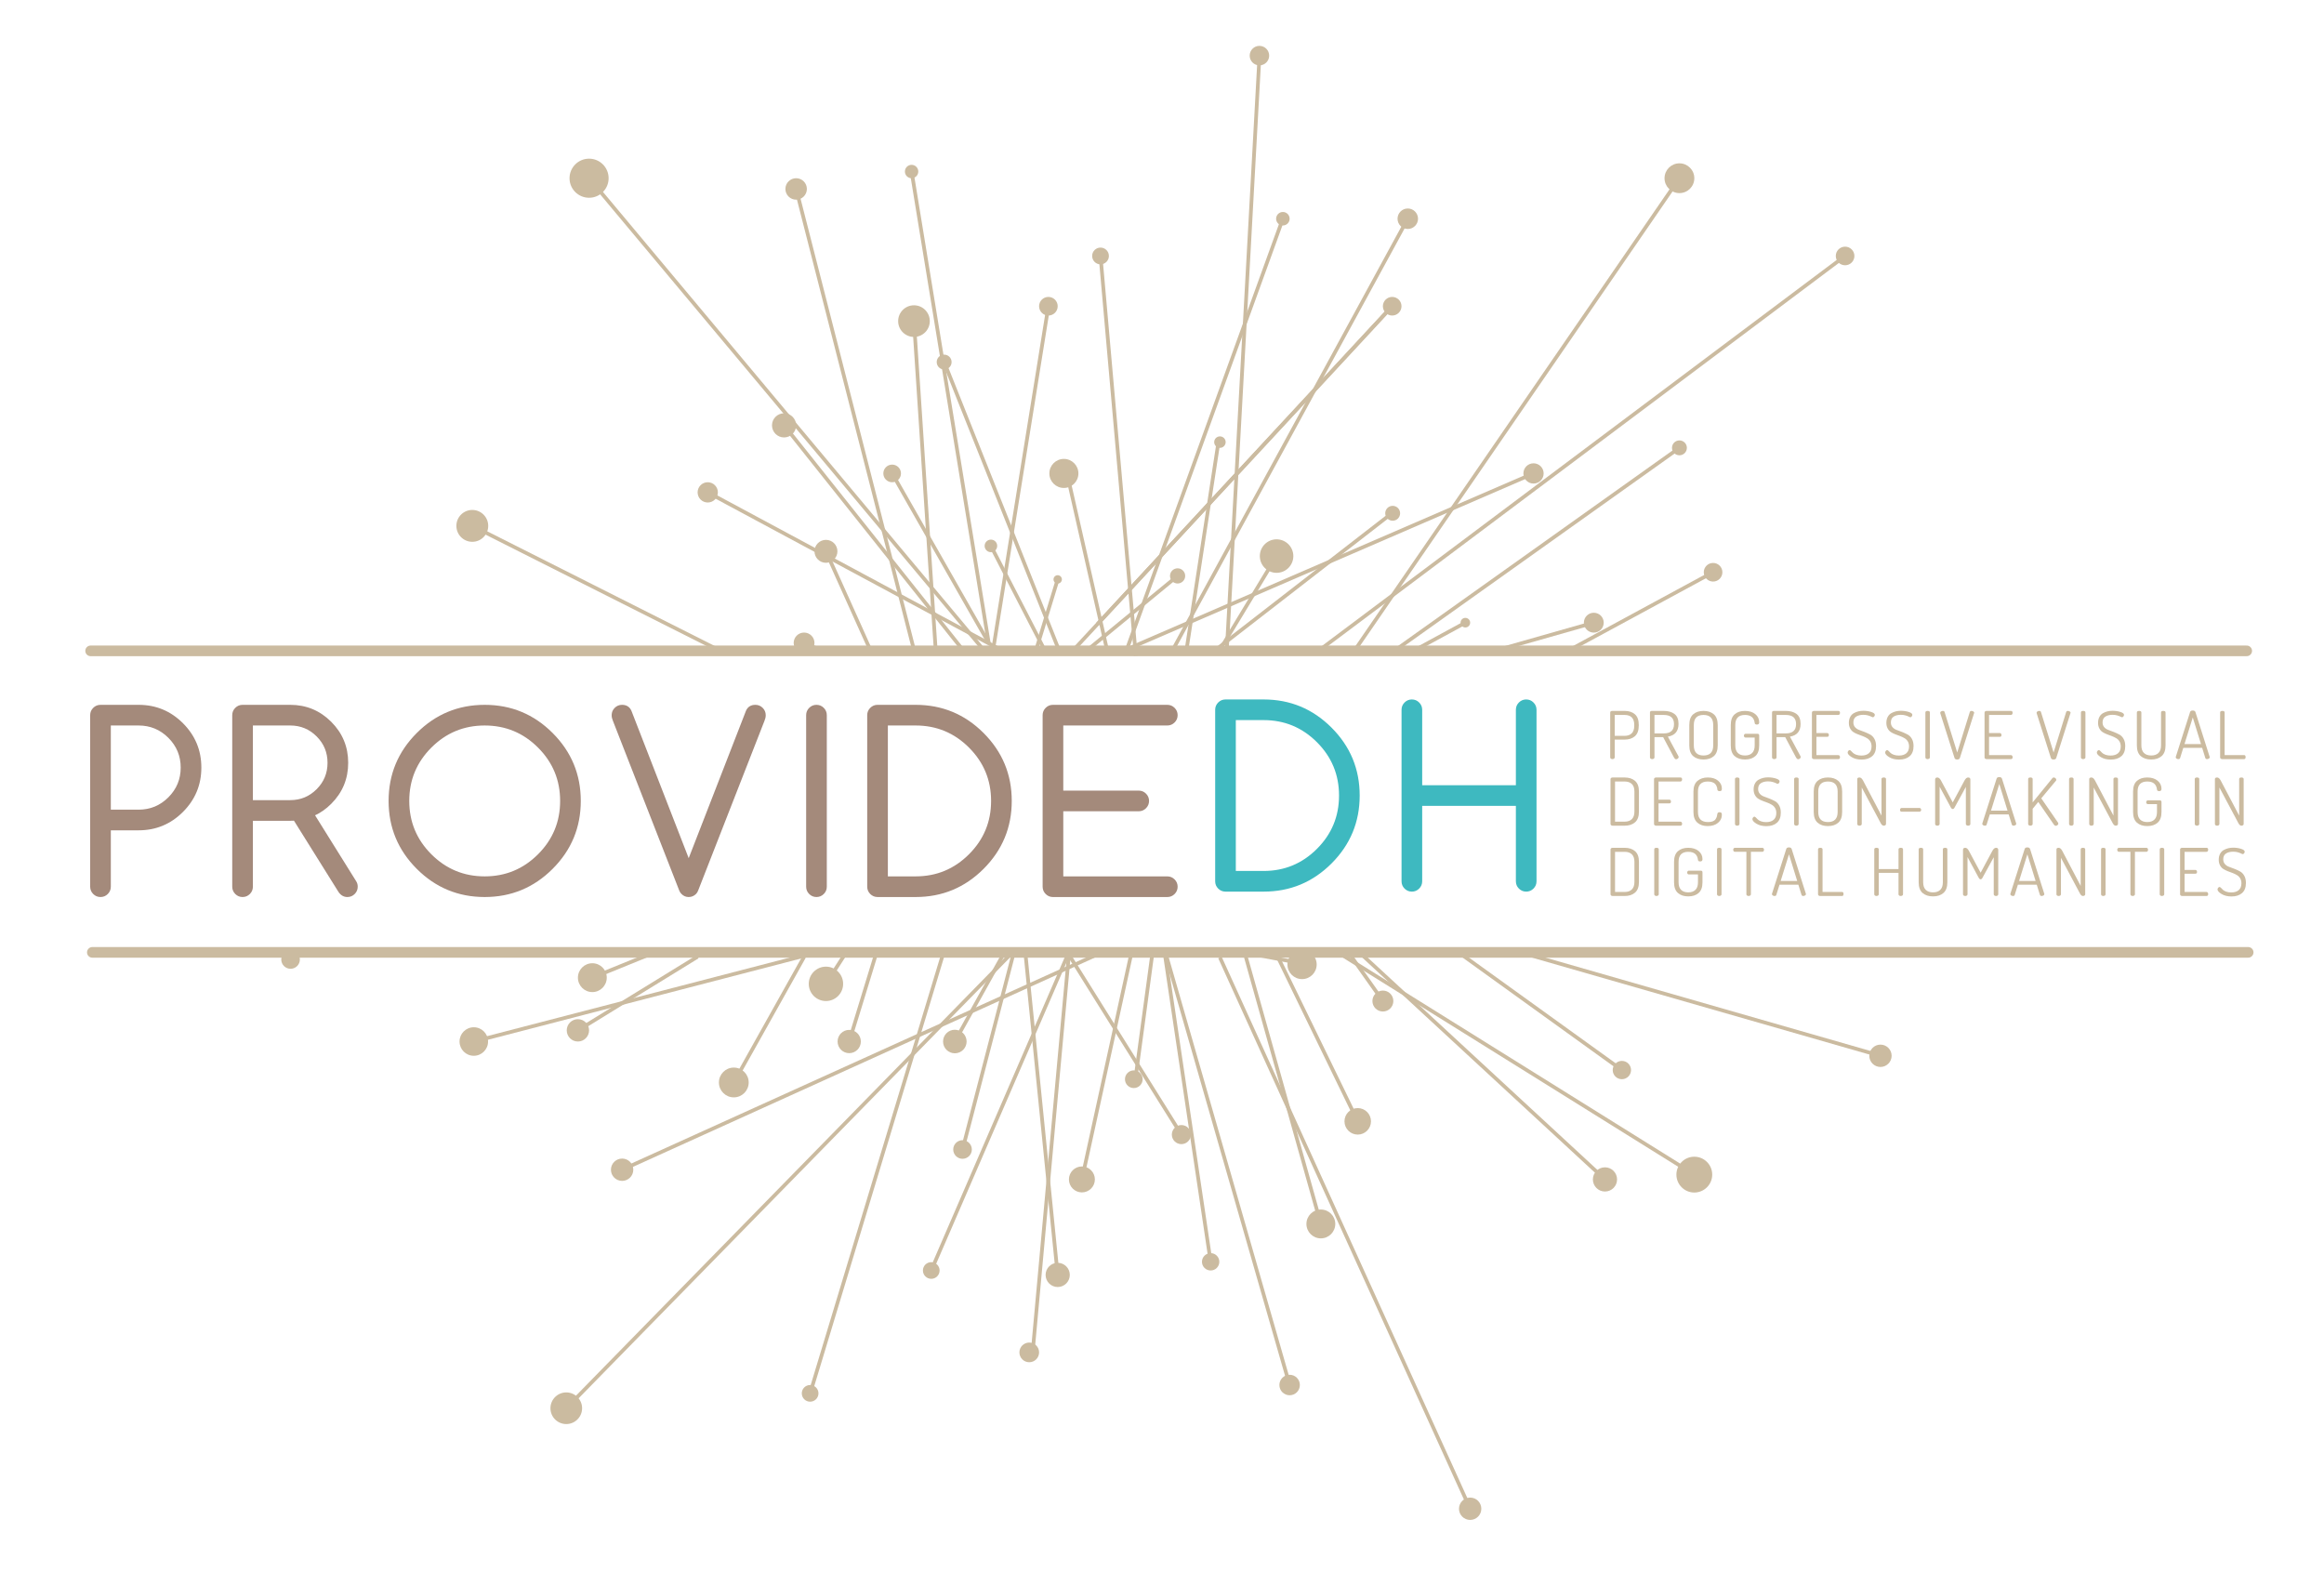 <?xml version="1.0" encoding="utf-8"?>
<!-- Generator: Adobe Illustrator 22.1.0, SVG Export Plug-In . SVG Version: 6.00 Build 0)  -->
<svg version="1.2" baseProfile="tiny" id="Warstwa_1"
	 xmlns="http://www.w3.org/2000/svg" xmlns:xlink="http://www.w3.org/1999/xlink" x="0px" y="0px" viewBox="0 0 754.005 510"
	 xml:space="preserve">
<g>
	<path fill="#A48A7B" stroke="#A3897B" stroke-width="0.517" stroke-miterlimit="10" d="M32.607,228.931h12.367
		c5.539,0,10.274,1.964,14.203,5.892c3.928,3.93,5.892,8.665,5.892,14.203
		c0,5.54-1.964,10.275-5.892,14.203c-3.93,3.93-8.665,5.894-14.203,5.894h-9.276v18.551
		c0,0.849-0.303,1.578-0.908,2.183c-0.605,0.605-1.332,0.908-2.183,0.908
		c-0.851,0-1.578-0.303-2.183-0.908c-0.606-0.605-0.91-1.334-0.91-2.183V232.022
		c0-0.851,0.303-1.578,0.91-2.183C31.029,229.235,31.757,228.931,32.607,228.931z M35.698,235.115
		v27.826h9.276c3.839,0,7.117-1.359,9.836-4.078c2.717-2.717,4.076-5.997,4.076-9.836
		c0-3.839-1.359-7.117-4.076-9.836c-2.719-2.717-5.997-4.076-9.836-4.076H35.698z"/>
	<path fill="#A48A7B" stroke="#A3897B" stroke-width="0.517" stroke-miterlimit="10" d="M78.699,228.931h15.458
		c5.128,0,9.5,1.809,13.122,5.429c3.618,3.62,5.429,7.994,5.429,13.12
		c0,5.128-1.804,9.495-5.41,13.102c-1.674,1.676-3.492,2.951-5.449,3.827l13.449,21.564
		c0.335,0.49,0.504,1.056,0.504,1.701c0,0.849-0.303,1.578-0.91,2.183
		c-0.605,0.605-1.332,0.908-2.183,0.908c-1.108,0-2.01-0.527-2.705-1.585l-14.493-23.188
		c-0.438,0.027-0.888,0.039-1.353,0.039H81.79v21.644c0,0.849-0.303,1.578-0.908,2.183
		c-0.605,0.605-1.332,0.908-2.183,0.908s-1.578-0.303-2.183-0.908
		c-0.606-0.605-0.91-1.334-0.91-2.183V232.022c0-0.851,0.303-1.578,0.91-2.183
		C77.121,229.235,77.849,228.931,78.699,228.931z M81.79,235.115v24.733h12.367
		c3.426,0,6.345-1.204,8.754-3.613s3.613-5.326,3.613-8.754c0-3.426-1.204-6.344-3.613-8.752
		s-5.328-3.613-8.754-3.613H81.79z"/>
	<path fill="#A48A7B" stroke="#A3897B" stroke-width="0.517" stroke-miterlimit="10" d="M188.174,259.848
		c0,8.528-3.022,15.814-9.062,21.856c-6.042,6.042-13.327,9.062-21.856,9.062
		c-8.528,0-15.814-3.02-21.854-9.062c-6.042-6.042-9.064-13.327-9.064-21.856
		c0-8.527,3.022-15.812,9.064-21.854c6.04-6.042,13.326-9.062,21.854-9.062
		c8.528,0,15.814,3.02,21.856,9.062C185.152,244.036,188.174,251.321,188.174,259.848z M157.256,235.115
		c-6.827,0-12.657,2.416-17.488,7.245c-4.831,4.831-7.247,10.661-7.247,17.488
		c0,6.829,2.416,12.657,7.247,17.488c4.831,4.831,10.661,7.247,17.488,7.247
		c6.827,0,12.657-2.416,17.488-7.247c4.831-4.831,7.247-10.659,7.247-17.488
		c0-6.827-2.416-12.657-7.247-17.488C169.913,237.531,164.083,235.115,157.256,235.115z"/>
	<path fill="#A48A7B" stroke="#A3897B" stroke-width="0.517" stroke-miterlimit="10" d="M225.647,289.838
		c-0.618,0.618-1.353,0.928-2.203,0.928c-0.851,0-1.572-0.31-2.165-0.928
		c-0.283-0.256-0.502-0.591-0.657-1.004l-21.526-55.072c-0.258-0.593-0.387-1.172-0.387-1.74
		c0-0.851,0.303-1.578,0.91-2.183c0.605-0.605,1.332-0.908,2.183-0.908
		c1.364,0,2.306,0.593,2.821,1.777l18.821,48.425l18.822-48.425c0.514-1.184,1.455-1.777,2.821-1.777
		c0.849,0,1.577,0.303,2.183,0.908c0.605,0.605,0.908,1.332,0.908,2.183
		c0,0.568-0.13,1.147-0.386,1.74l-21.527,55.072C226.11,289.247,225.905,289.582,225.647,289.838z"/>
	<path fill="#A48A7B" stroke="#A3897B" stroke-width="0.517" stroke-miterlimit="10" d="M261.807,232.022
		c0-0.851,0.303-1.578,0.908-2.183c0.605-0.605,1.334-0.908,2.183-0.908
		c0.851,0,1.578,0.303,2.185,0.908c0.605,0.605,0.908,1.332,0.908,2.183v55.653
		c0,0.849-0.303,1.578-0.908,2.183c-0.606,0.605-1.334,0.908-2.185,0.908
		c-0.849,0-1.578-0.303-2.183-0.908c-0.605-0.605-0.908-1.334-0.908-2.183V232.022z"/>
	<path fill="#A48A7B" stroke="#A3897B" stroke-width="0.517" stroke-miterlimit="10" d="M297.078,228.931
		c8.527,0,15.812,3.02,21.854,9.062c6.042,6.042,9.064,13.327,9.064,21.854
		c0,8.528-3.022,15.814-9.064,21.856c-6.042,6.042-13.327,9.062-21.854,9.062H284.711
		c-0.851,0-1.578-0.303-2.183-0.908c-0.606-0.605-0.91-1.334-0.91-2.183V232.022
		c0-0.851,0.303-1.578,0.91-2.183c0.605-0.605,1.332-0.908,2.183-0.908H297.078z M297.078,284.583
		c6.827,0,12.657-2.416,17.488-7.247c4.831-4.831,7.247-10.659,7.247-17.488
		c0-6.827-2.416-12.657-7.247-17.488c-4.831-4.829-10.661-7.245-17.488-7.245h-9.276v49.468H297.078z"/>
	<path fill="#A48A7B" stroke="#A3897B" stroke-width="0.517" stroke-miterlimit="10" d="M341.624,228.931h37.102
		c0.849,0,1.577,0.303,2.183,0.908c0.605,0.605,0.908,1.332,0.908,2.183
		c0,0.851-0.303,1.578-0.908,2.183c-0.606,0.606-1.334,0.91-2.183,0.91h-34.011v21.642h24.735
		c0.851,0,1.578,0.303,2.183,0.908c0.606,0.606,0.91,1.334,0.91,2.183
		c0,0.851-0.303,1.578-0.91,2.185c-0.605,0.605-1.332,0.908-2.183,0.908h-24.735v21.642h34.011
		c0.849,0,1.577,0.303,2.183,0.908c0.605,0.606,0.908,1.334,0.908,2.185
		c0,0.849-0.303,1.578-0.908,2.183c-0.606,0.605-1.334,0.908-2.183,0.908h-37.102
		c-0.851,0-1.578-0.303-2.183-0.908c-0.606-0.605-0.91-1.334-0.91-2.183V232.022
		c0-0.851,0.303-1.578,0.91-2.183C340.046,229.235,340.773,228.931,341.624,228.931z"/>
</g>
<g>
	<path fill="#3EB9C0" stroke="#3EB9BF" stroke-width="0.517" stroke-miterlimit="10" d="M409.969,227.185
		c8.527,0,15.81,3.02,21.851,9.061c6.04,6.042,9.062,13.326,9.062,21.853
		c0,8.527-3.022,15.81-9.062,21.853c-6.04,6.04-13.324,9.061-21.851,9.061h-12.367
		c-0.849,0-1.577-0.303-2.183-0.908c-0.606-0.605-0.906-1.334-0.906-2.183V230.276
		c0-0.849,0.3-1.577,0.906-2.183c0.606-0.605,1.334-0.908,2.183-0.908H409.969z M409.969,282.829
		c6.825,0,12.654-2.416,17.485-7.247c4.831-4.829,7.243-10.658,7.243-17.485
		c0-6.825-2.412-12.655-7.243-17.485c-4.831-4.831-10.659-7.247-17.485-7.247h-9.275v49.463H409.969z"
		/>
	<path fill="#3EB9C0" stroke="#3EB9BF" stroke-width="0.517" stroke-miterlimit="10" d="M454.978,230.276
		c0-0.849,0.3-1.577,0.906-2.183c0.606-0.605,1.334-0.908,2.183-0.908
		c0.852,0,1.577,0.303,2.183,0.908c0.606,0.606,0.91,1.334,0.91,2.183v24.731h30.913V230.276
		c0-0.849,0.303-1.577,0.906-2.183c0.606-0.605,1.334-0.908,2.183-0.908
		c0.852,0,1.58,0.303,2.183,0.908c0.606,0.606,0.91,1.334,0.91,2.183v55.645
		c0,0.849-0.303,1.578-0.91,2.183c-0.603,0.605-1.331,0.908-2.183,0.908
		c-0.849,0-1.577-0.303-2.183-0.908c-0.603-0.605-0.906-1.334-0.906-2.183v-24.731h-30.913v24.731
		c0,0.849-0.303,1.578-0.91,2.183c-0.606,0.605-1.331,0.908-2.183,0.908
		c-0.849,0-1.577-0.303-2.183-0.908c-0.606-0.605-0.906-1.334-0.906-2.183V230.276z"/>
</g>
<line fill="none" stroke="#CBBBA0" stroke-width="3.45" stroke-linecap="round" stroke-miterlimit="10" x1="29.957" y1="308.98" x2="729.403" y2="308.98"/>
<g>
	<path fill="#CBBBA0" d="M522.421,245.726v-14.566c0-0.313,0.206-0.485,0.62-0.514h4.08
		c1.388,0,2.496,0.364,3.322,1.092c0.829,0.726,1.243,1.875,1.243,3.443v0.214
		c0,1.568-0.418,2.72-1.253,3.455c-0.836,0.734-1.954,1.102-3.359,1.102h-3.19v5.774
		c0,0.17-0.074,0.307-0.222,0.406c-0.148,0.099-0.317,0.15-0.509,0.15
		c-0.206,0-0.381-0.051-0.522-0.15C522.492,246.032,522.421,245.896,522.421,245.726z M523.883,238.732
		h3.19c1.007,0,1.782-0.271,2.328-0.814c0.546-0.541,0.822-1.361,0.822-2.459v-0.256
		c0-2.168-1.051-3.251-3.15-3.251h-3.19V238.732z"/>
	<path fill="#CBBBA0" d="M535.32,245.726v-14.566c0-0.313,0.185-0.485,0.552-0.514h3.925
		c1.432,0,2.587,0.328,3.467,0.984c0.879,0.657,1.321,1.733,1.321,3.229
		c0,2.368-1.152,3.745-3.457,4.129l3.413,6.332c0.057,0.071,0.088,0.163,0.088,0.278
		c0,0.185-0.088,0.352-0.266,0.502c-0.179,0.15-0.371,0.224-0.576,0.224
		c-0.266,0-0.526-0.249-0.775-0.748l-3.413-6.416h-2.816v6.566c0,0.17-0.074,0.307-0.222,0.406
		s-0.317,0.15-0.509,0.15c-0.206,0-0.381-0.051-0.522-0.15
		C535.391,246.032,535.32,245.896,535.32,245.726z M536.782,237.94h3.015
		c2.217,0,3.325-1.006,3.325-3.015c0-1.983-1.108-2.973-3.325-2.973h-3.015V237.94z"/>
	<path fill="#CBBBA0" d="M548.082,241.833v-6.63c0-1.568,0.418-2.72,1.253-3.455
		c0.836-0.734,1.954-1.102,3.359-1.102c1.401,0,2.52,0.367,3.355,1.102
		c0.835,0.734,1.253,1.887,1.253,3.455v6.63c0,1.583-0.418,2.741-1.253,3.475
		c-0.836,0.734-1.954,1.102-3.355,1.102c-1.405,0-2.523-0.367-3.359-1.102
		S548.082,243.416,548.082,241.833z M549.547,241.833c0,2.181,1.048,3.273,3.147,3.273
		c2.095,0,3.147-1.092,3.147-3.273v-6.63c0-2.168-1.051-3.251-3.147-3.251
		c-2.099,0-3.147,1.083-3.147,3.251V241.833z"/>
	<path fill="#CBBBA0" d="M561.537,241.833v-6.63c0-1.568,0.418-2.72,1.253-3.455
		c0.836-0.734,1.947-1.102,3.335-1.102c1.405,0,2.527,0.345,3.369,1.038
		c0.842,0.692,1.263,1.58,1.263,2.663c0,0.485-0.243,0.726-0.731,0.726
		c-0.475,0-0.718-0.177-0.731-0.534c-0.209-1.725-1.257-2.587-3.147-2.587
		c-2.099,0-3.147,1.083-3.147,3.251v6.63c0,1.098,0.273,1.919,0.819,2.459
		c0.546,0.542,1.321,0.814,2.328,0.814c1.004,0,1.779-0.271,2.325-0.814
		c0.549-0.541,0.822-1.361,0.822-2.459v-2.545h-2.971c-0.162,0-0.29-0.061-0.387-0.182
		c-0.094-0.121-0.145-0.268-0.145-0.438c0-0.157,0.051-0.296,0.145-0.418
		c0.098-0.121,0.226-0.182,0.387-0.182h3.901c0.354,0,0.532,0.185,0.532,0.556v3.209
		c0,1.583-0.418,2.741-1.253,3.475c-0.836,0.734-1.954,1.102-3.355,1.102
		c-1.405,0-2.523-0.367-3.359-1.102S561.537,243.416,561.537,241.833z"/>
	<path fill="#CBBBA0" d="M574.922,245.726v-14.566c0-0.313,0.185-0.485,0.553-0.514h3.925
		c1.432,0,2.587,0.328,3.467,0.984c0.879,0.657,1.321,1.733,1.321,3.229
		c0,2.368-1.152,3.745-3.457,4.129l3.413,6.332c0.057,0.071,0.088,0.163,0.088,0.278
		c0,0.185-0.088,0.352-0.266,0.502c-0.179,0.15-0.371,0.224-0.576,0.224
		c-0.266,0-0.526-0.249-0.775-0.748l-3.413-6.416h-2.816v6.566c0,0.17-0.074,0.307-0.222,0.406
		c-0.148,0.099-0.317,0.15-0.509,0.15c-0.206,0-0.381-0.051-0.522-0.15
		C574.993,246.032,574.922,245.896,574.922,245.726z M576.384,237.94h3.015
		c2.217,0,3.325-1.006,3.325-3.015c0-1.983-1.108-2.973-3.325-2.973h-3.015V237.94z"/>
	<path fill="#CBBBA0" d="M587.865,245.726v-14.545c0-0.17,0.067-0.302,0.199-0.394
		c0.135-0.093,0.29-0.14,0.465-0.14h7.89c0.371,0,0.556,0.207,0.556,0.62
		c0,0.185-0.051,0.347-0.145,0.482c-0.098,0.136-0.232,0.204-0.411,0.204h-7.092v5.88h3.48
		c0.179,0,0.313,0.062,0.411,0.182c0.094,0.121,0.141,0.275,0.141,0.46
		c0,0.386-0.182,0.578-0.552,0.578h-3.48v5.924h7.092c0.162,0,0.297,0.066,0.401,0.194
		c0.101,0.128,0.155,0.285,0.155,0.47c0,0.428-0.185,0.642-0.556,0.642h-7.89
		c-0.175,0-0.33-0.051-0.465-0.15C587.933,246.032,587.865,245.896,587.865,245.726z"/>
	<path fill="#CBBBA0" d="M599.458,244.142c0-0.17,0.071-0.345,0.209-0.524
		c0.141-0.179,0.293-0.268,0.455-0.268c0.118,0,0.266,0.094,0.445,0.278l0.62,0.622
		c0.222,0.227,0.573,0.431,1.051,0.61c0.482,0.179,1.038,0.266,1.674,0.266
		c1.048,0,1.863-0.253,2.439-0.758c0.576-0.507,0.862-1.238,0.862-2.193
		c0-0.642-0.135-1.188-0.408-1.636c-0.276-0.45-0.627-0.795-1.054-1.038
		c-0.414-0.258-0.886-0.485-1.418-0.684l-1.597-0.6c-0.529-0.199-1.007-0.438-1.428-0.716
		c-0.421-0.278-0.768-0.67-1.041-1.177c-0.273-0.505-0.411-1.108-0.411-1.807
		c0-0.745,0.145-1.386,0.435-1.924c0.286-0.537,0.674-0.943,1.162-1.216
		c0.488-0.271,0.987-0.468,1.496-0.591c0.509-0.121,1.044-0.182,1.607-0.182
		c0.899,0,1.745,0.125,2.537,0.374s1.186,0.559,1.186,0.93c0,0.172-0.064,0.347-0.189,0.524
		c-0.125,0.179-0.276,0.268-0.455,0.268c-0.088,0-0.256-0.066-0.509-0.197
		c-0.253-0.133-0.603-0.264-1.051-0.396c-0.451-0.133-0.967-0.199-1.543-0.199
		c-0.93,0-1.698,0.192-2.304,0.578s-0.91,1.019-0.91,1.903c0,0.613,0.182,1.127,0.546,1.54
		c0.36,0.414,0.815,0.714,1.361,0.9s1.139,0.406,1.772,0.662
		c0.637,0.258,1.226,0.532,1.775,0.824c0.546,0.293,1.001,0.756,1.361,1.39
		c0.364,0.635,0.542,1.417,0.542,2.343c0,1.462-0.421,2.557-1.26,3.288
		c-0.842,0.731-1.981,1.097-3.416,1.097c-1.284,0-2.362-0.264-3.234-0.795
		C599.893,245.107,599.458,244.609,599.458,244.142z"/>
	<path fill="#CBBBA0" d="M611.623,244.142c0-0.17,0.071-0.345,0.209-0.524
		c0.141-0.179,0.293-0.268,0.455-0.268c0.118,0,0.266,0.094,0.445,0.278l0.62,0.622
		c0.222,0.227,0.573,0.431,1.051,0.61c0.482,0.179,1.038,0.266,1.674,0.266
		c1.048,0,1.863-0.253,2.439-0.758c0.576-0.507,0.862-1.238,0.862-2.193
		c0-0.642-0.135-1.188-0.408-1.636c-0.276-0.45-0.627-0.795-1.054-1.038
		c-0.414-0.258-0.886-0.485-1.418-0.684l-1.597-0.6c-0.529-0.199-1.007-0.438-1.428-0.716
		c-0.421-0.278-0.768-0.67-1.041-1.177c-0.273-0.505-0.411-1.108-0.411-1.807
		c0-0.745,0.145-1.386,0.435-1.924c0.286-0.537,0.674-0.943,1.162-1.216
		c0.489-0.271,0.987-0.468,1.496-0.591c0.509-0.121,1.044-0.182,1.607-0.182
		c0.9,0,1.745,0.125,2.537,0.374s1.186,0.559,1.186,0.93c0,0.172-0.064,0.347-0.189,0.524
		c-0.125,0.179-0.276,0.268-0.455,0.268c-0.088,0-0.256-0.066-0.509-0.197
		c-0.253-0.133-0.603-0.264-1.051-0.396c-0.451-0.133-0.967-0.199-1.543-0.199
		c-0.93,0-1.698,0.192-2.304,0.578c-0.606,0.386-0.91,1.019-0.91,1.903
		c0,0.613,0.182,1.127,0.546,1.54c0.36,0.414,0.815,0.714,1.361,0.9s1.139,0.406,1.772,0.662
		c0.637,0.258,1.226,0.532,1.775,0.824c0.546,0.293,1.001,0.756,1.361,1.39
		c0.364,0.635,0.542,1.417,0.542,2.343c0,1.462-0.421,2.557-1.26,3.288
		c-0.842,0.731-1.981,1.097-3.416,1.097c-1.284,0-2.362-0.264-3.234-0.795
		C612.058,245.107,611.623,244.609,611.623,244.142z"/>
	<path fill="#CBBBA0" d="M624.678,245.726v-14.566c0-0.342,0.243-0.514,0.731-0.514
		c0.489,0,0.731,0.172,0.731,0.514v14.566c0,0.17-0.074,0.307-0.222,0.406
		c-0.148,0.099-0.317,0.15-0.509,0.15c-0.206,0-0.381-0.051-0.522-0.15
		C624.749,246.032,624.678,245.896,624.678,245.726z"/>
	<path fill="#CBBBA0" d="M629.489,231.246c0-0.172,0.088-0.315,0.266-0.428
		c0.175-0.115,0.367-0.172,0.576-0.172c0.323,0,0.515,0.121,0.576,0.364l4.1,13.132l4.076-13.132
		c0.088-0.243,0.273-0.364,0.556-0.364c0.206,0,0.404,0.061,0.596,0.18s0.29,0.264,0.29,0.433
		c0,0.013-0.01,0.035-0.027,0.064c-0.02,0.027-0.027,0.049-0.027,0.062l-4.599,14.505
		c-0.101,0.347-0.398,0.519-0.883,0.519c-0.472,0-0.758-0.17-0.862-0.514l-4.619-14.502
		C629.495,231.367,629.489,231.317,629.489,231.246z"/>
	<path fill="#CBBBA0" d="M643.871,245.726v-14.545c0-0.17,0.067-0.302,0.199-0.394
		c0.135-0.093,0.29-0.14,0.465-0.14h7.89c0.371,0,0.556,0.207,0.556,0.62
		c0,0.185-0.051,0.347-0.145,0.482c-0.098,0.136-0.232,0.204-0.411,0.204h-7.092v5.88h3.48
		c0.179,0,0.313,0.062,0.411,0.182c0.094,0.121,0.141,0.275,0.141,0.46
		c0,0.386-0.182,0.578-0.552,0.578h-3.48v5.924h7.092c0.162,0,0.296,0.066,0.401,0.194
		c0.101,0.128,0.155,0.285,0.155,0.47c0,0.428-0.185,0.642-0.556,0.642h-7.89
		c-0.175,0-0.33-0.051-0.465-0.15C643.938,246.032,643.871,245.896,643.871,245.726z"/>
	<path fill="#CBBBA0" d="M660.759,231.246c0-0.172,0.088-0.315,0.266-0.428
		c0.175-0.115,0.367-0.172,0.576-0.172c0.323,0,0.515,0.121,0.576,0.364l4.1,13.132l4.076-13.132
		c0.088-0.243,0.273-0.364,0.556-0.364c0.206,0,0.404,0.061,0.596,0.18
		c0.192,0.12,0.29,0.264,0.29,0.433c0,0.013-0.01,0.035-0.027,0.064
		c-0.02,0.027-0.027,0.049-0.027,0.062l-4.599,14.505c-0.101,0.347-0.398,0.519-0.883,0.519
		c-0.472,0-0.758-0.17-0.862-0.514l-4.619-14.502C660.766,231.367,660.759,231.317,660.759,231.246z"/>
	<path fill="#CBBBA0" d="M675.141,245.726v-14.566c0-0.342,0.243-0.514,0.731-0.514
		c0.489,0,0.731,0.172,0.731,0.514v14.566c0,0.17-0.074,0.307-0.222,0.406s-0.317,0.15-0.509,0.15
		c-0.206,0-0.381-0.051-0.522-0.15C675.212,246.032,675.141,245.896,675.141,245.726z"/>
	<path fill="#CBBBA0" d="M680.305,244.142c0-0.17,0.071-0.345,0.209-0.524
		c0.141-0.179,0.293-0.268,0.455-0.268c0.118,0,0.266,0.094,0.445,0.278l0.62,0.622
		c0.222,0.227,0.573,0.431,1.051,0.61c0.482,0.179,1.038,0.266,1.674,0.266
		c1.048,0,1.863-0.253,2.439-0.758c0.576-0.507,0.862-1.238,0.862-2.193
		c0-0.642-0.135-1.188-0.408-1.636c-0.276-0.45-0.627-0.795-1.054-1.038
		c-0.414-0.258-0.886-0.485-1.418-0.684l-1.597-0.6c-0.529-0.199-1.007-0.438-1.428-0.716
		c-0.421-0.278-0.768-0.67-1.041-1.177c-0.273-0.505-0.411-1.108-0.411-1.807
		c0-0.745,0.145-1.386,0.435-1.924c0.286-0.537,0.674-0.943,1.162-1.216
		c0.489-0.271,0.987-0.468,1.496-0.591c0.509-0.121,1.044-0.182,1.607-0.182
		c0.9,0,1.745,0.125,2.537,0.374s1.186,0.559,1.186,0.93c0,0.172-0.064,0.347-0.189,0.524
		c-0.125,0.179-0.276,0.268-0.455,0.268c-0.088,0-0.256-0.066-0.509-0.197
		c-0.253-0.133-0.603-0.264-1.051-0.396c-0.451-0.133-0.967-0.199-1.543-0.199
		c-0.93,0-1.698,0.192-2.304,0.578c-0.606,0.386-0.91,1.019-0.91,1.903
		c0,0.613,0.182,1.127,0.546,1.54c0.36,0.414,0.815,0.714,1.361,0.9
		c0.546,0.185,1.139,0.406,1.772,0.662c0.637,0.258,1.226,0.532,1.775,0.824
		c0.546,0.293,1.001,0.756,1.361,1.39c0.364,0.635,0.542,1.417,0.542,2.343
		c0,1.462-0.421,2.557-1.26,3.288c-0.842,0.731-1.981,1.097-3.416,1.097
		c-1.284,0-2.362-0.264-3.234-0.795C680.74,245.107,680.305,244.609,680.305,244.142z"/>
	<path fill="#CBBBA0" d="M693.289,241.833v-10.673c0-0.342,0.246-0.514,0.731-0.514
		c0.488,0,0.731,0.172,0.731,0.514v10.673c0,1.083,0.28,1.9,0.832,2.449
		c0.556,0.549,1.341,0.824,2.362,0.824c1.017,0,1.806-0.275,2.358-0.824
		c0.556-0.549,0.832-1.366,0.832-2.449v-10.673c0-0.342,0.243-0.514,0.731-0.514
		c0.489,0,0.731,0.172,0.731,0.514v10.673c0,1.583-0.424,2.741-1.273,3.475
		c-0.849,0.734-1.978,1.102-3.379,1.102c-1.405,0-2.53-0.367-3.382-1.102
		C693.714,244.573,693.289,243.416,693.289,241.833z"/>
	<path fill="#CBBBA0" d="M705.899,245.682c0-0.071,0.007-0.12,0.024-0.148l4.632-14.523
		c0.101-0.328,0.387-0.492,0.859-0.492c0.468,0,0.761,0.165,0.879,0.495l4.622,14.555
		c0,0.013,0.003,0.034,0.01,0.061c0.007,0.029,0.01,0.047,0.01,0.061
		c0,0.163-0.094,0.303-0.286,0.418c-0.192,0.116-0.394,0.173-0.6,0.173
		c-0.28,0-0.465-0.121-0.553-0.364l-1.021-3.293h-6.121l-1.028,3.296
		c-0.061,0.241-0.253,0.36-0.579,0.36c-0.209,0-0.401-0.057-0.579-0.172
		C705.99,245.997,705.899,245.854,705.899,245.682z M708.736,241.405h5.363l-2.672-8.638L708.736,241.405z
		"/>
	<path fill="#CBBBA0" d="M720.305,245.726v-14.566c0-0.342,0.243-0.514,0.731-0.514
		c0.489,0,0.731,0.172,0.731,0.514v13.816h6.317c0.323,0,0.489,0.214,0.489,0.642
		c0,0.443-0.165,0.664-0.489,0.664h-7.115c-0.175,0-0.33-0.051-0.465-0.15
		C720.372,246.032,720.305,245.896,720.305,245.726z"/>
</g>
<g>
	<path fill="#CBBBA0" d="M522.522,267.344v-14.587c0-0.143,0.064-0.264,0.189-0.364
		c0.125-0.099,0.283-0.15,0.475-0.15h3.925c1.401,0,2.527,0.367,3.369,1.102
		c0.842,0.734,1.263,1.887,1.263,3.455v6.502c0,1.582-0.421,2.741-1.263,3.475
		c-0.842,0.734-1.967,1.102-3.369,1.102h-3.925c-0.192,0-0.35-0.054-0.475-0.16
		C522.586,267.61,522.522,267.485,522.522,267.344z M523.984,266.572h3.126
		c1.004,0,1.782-0.273,2.338-0.822c0.552-0.549,0.829-1.366,0.829-2.449v-6.502
		c0-1.085-0.276-1.897-0.829-2.439c-0.556-0.541-1.334-0.812-2.338-0.812h-3.126V266.572z"/>
	<path fill="#CBBBA0" d="M536.638,267.322v-14.545c0-0.17,0.067-0.302,0.199-0.394
		c0.135-0.093,0.29-0.14,0.465-0.14h7.89c0.371,0,0.556,0.207,0.556,0.62
		c0,0.185-0.051,0.347-0.145,0.482c-0.098,0.136-0.232,0.204-0.411,0.204h-7.092v5.88h3.48
		c0.179,0,0.313,0.062,0.411,0.182c0.094,0.121,0.141,0.275,0.141,0.46
		c0,0.386-0.182,0.578-0.552,0.578h-3.48v5.924h7.092c0.162,0,0.297,0.066,0.401,0.194
		c0.101,0.128,0.155,0.285,0.155,0.47c0,0.428-0.185,0.642-0.556,0.642h-7.89
		c-0.175,0-0.33-0.051-0.465-0.15C536.705,267.629,536.638,267.492,536.638,267.322z"/>
	<path fill="#CBBBA0" d="M549.426,263.429v-6.63c0-1.555,0.435-2.702,1.297-3.445
		c0.866-0.741,1.984-1.112,3.359-1.112c1.401,0,2.513,0.345,3.335,1.038
		c0.819,0.692,1.23,1.536,1.23,2.535c0,0.342-0.054,0.569-0.165,0.684
		c-0.111,0.115-0.3,0.17-0.566,0.17c-0.458,0-0.701-0.177-0.731-0.534
		c-0.017-0.214-0.044-0.421-0.088-0.62c-0.047-0.2-0.135-0.424-0.266-0.674
		c-0.135-0.249-0.31-0.467-0.522-0.652c-0.216-0.185-0.512-0.339-0.896-0.46
		c-0.387-0.121-0.829-0.182-1.331-0.182c-2.129,0-3.19,1.083-3.19,3.251v6.63
		c0,2.181,1.092,3.273,3.278,3.273c0.62,0,1.139-0.083,1.553-0.246
		c0.411-0.165,0.714-0.403,0.906-0.718c0.192-0.313,0.323-0.581,0.387-0.802
		c0.067-0.221,0.125-0.509,0.168-0.866c0.044-0.371,0.286-0.556,0.731-0.556
		c0.266,0,0.455,0.061,0.566,0.182c0.111,0.121,0.165,0.352,0.165,0.694
		c0,1.012-0.418,1.868-1.253,2.567s-1.961,1.048-3.379,1.048c-1.358,0-2.463-0.371-3.312-1.112
		C549.851,266.153,549.426,264.997,549.426,263.429z"/>
	<path fill="#CBBBA0" d="M562.902,267.322v-14.566c0-0.342,0.243-0.514,0.731-0.514
		c0.489,0,0.731,0.172,0.731,0.514v14.566c0,0.17-0.074,0.307-0.222,0.406
		c-0.148,0.099-0.317,0.15-0.509,0.15c-0.206,0-0.381-0.051-0.522-0.15
		C562.973,267.629,562.902,267.492,562.902,267.322z"/>
	<path fill="#CBBBA0" d="M568.555,265.739c0-0.17,0.071-0.345,0.209-0.524
		c0.142-0.179,0.293-0.268,0.455-0.268c0.118,0,0.266,0.094,0.445,0.278l0.62,0.622
		c0.222,0.227,0.573,0.431,1.051,0.61c0.482,0.179,1.038,0.266,1.674,0.266
		c1.048,0,1.863-0.253,2.439-0.758c0.576-0.507,0.862-1.238,0.862-2.193
		c0-0.642-0.135-1.188-0.408-1.636c-0.276-0.45-0.627-0.795-1.054-1.038
		c-0.414-0.258-0.886-0.485-1.418-0.684l-1.597-0.6c-0.529-0.199-1.007-0.438-1.428-0.716
		c-0.421-0.278-0.768-0.67-1.041-1.177c-0.273-0.505-0.411-1.108-0.411-1.807
		c0-0.745,0.145-1.386,0.435-1.924c0.286-0.537,0.674-0.943,1.162-1.216
		c0.489-0.271,0.987-0.468,1.496-0.591c0.509-0.121,1.044-0.182,1.607-0.182
		c0.9,0,1.745,0.125,2.537,0.374c0.792,0.249,1.186,0.559,1.186,0.93
		c0,0.172-0.064,0.347-0.189,0.524c-0.125,0.179-0.276,0.268-0.455,0.268
		c-0.088,0-0.256-0.066-0.509-0.197c-0.253-0.133-0.603-0.264-1.051-0.396
		c-0.451-0.133-0.967-0.199-1.543-0.199c-0.93,0-1.698,0.192-2.304,0.578
		c-0.606,0.386-0.91,1.019-0.91,1.903c0,0.613,0.182,1.127,0.546,1.54
		c0.36,0.414,0.815,0.714,1.361,0.9c0.546,0.185,1.139,0.406,1.772,0.662
		c0.637,0.258,1.226,0.532,1.775,0.824c0.546,0.293,1.001,0.756,1.361,1.39
		c0.364,0.635,0.542,1.417,0.542,2.343c0,1.462-0.421,2.557-1.26,3.288
		c-0.842,0.731-1.981,1.097-3.416,1.097c-1.284,0-2.362-0.264-3.234-0.795
		C568.989,266.704,568.555,266.205,568.555,265.739z"/>
	<path fill="#CBBBA0" d="M582.095,267.322v-14.566c0-0.342,0.243-0.514,0.731-0.514
		c0.489,0,0.731,0.172,0.731,0.514v14.566c0,0.17-0.074,0.307-0.222,0.406
		c-0.148,0.099-0.317,0.15-0.509,0.15c-0.206,0-0.381-0.051-0.522-0.15
		C582.165,267.629,582.095,267.492,582.095,267.322z"/>
	<path fill="#CBBBA0" d="M588.452,263.429v-6.63c0-1.568,0.418-2.72,1.253-3.455
		c0.835-0.734,1.954-1.102,3.359-1.102c1.401,0,2.52,0.367,3.355,1.102
		c0.836,0.734,1.253,1.887,1.253,3.455v6.63c0,1.583-0.418,2.741-1.253,3.475
		c-0.835,0.734-1.954,1.102-3.355,1.102c-1.405,0-2.523-0.367-3.359-1.102
		C588.869,266.17,588.452,265.013,588.452,263.429z M589.917,263.429c0,2.181,1.048,3.273,3.147,3.273
		c2.095,0,3.147-1.092,3.147-3.273v-6.63c0-2.168-1.051-3.251-3.147-3.251
		c-2.099,0-3.147,1.083-3.147,3.251V263.429z"/>
	<path fill="#CBBBA0" d="M602.571,267.322v-14.545c0-0.355,0.243-0.534,0.731-0.534
		c0.414,0,0.798,0.328,1.152,0.984l5.983,11.379v-11.849c0-0.342,0.246-0.514,0.731-0.514
		c0.489,0,0.734,0.172,0.734,0.514v14.566c0,0.17-0.074,0.307-0.222,0.406
		c-0.148,0.099-0.32,0.15-0.512,0.15c-0.367,0-0.694-0.271-0.974-0.814l-6.162-11.571v11.828
		c0,0.17-0.074,0.307-0.222,0.406c-0.148,0.099-0.317,0.15-0.509,0.15
		c-0.206,0-0.381-0.051-0.522-0.15C602.642,267.629,602.571,267.492,602.571,267.322z"/>
	<path fill="#CBBBA0" d="M616.444,262.755c0-0.182,0.051-0.334,0.155-0.453
		c0.104-0.118,0.236-0.179,0.401-0.179h5.761c0.148,0,0.276,0.061,0.387,0.179
		c0.111,0.12,0.165,0.271,0.165,0.453c0,0.168-0.054,0.308-0.165,0.419
		c-0.111,0.113-0.239,0.168-0.387,0.168H617C616.629,263.343,616.444,263.148,616.444,262.755z"/>
	<path fill="#CBBBA0" d="M627.838,267.322v-14.395c0-0.455,0.243-0.684,0.731-0.684
		c0.428,0,0.819,0.328,1.176,0.984l3.81,7.102l3.814-7.102c0.354-0.655,0.745-0.984,1.172-0.984
		c0.488,0,0.731,0.229,0.731,0.684v14.395c0,0.17-0.067,0.307-0.209,0.406
		c-0.141,0.099-0.313,0.15-0.522,0.15c-0.192,0-0.36-0.051-0.509-0.15
		c-0.148-0.099-0.222-0.236-0.222-0.406v-12.02l-3.679,6.716c-0.162,0.3-0.36,0.45-0.596,0.45
		c-0.222,0-0.414-0.15-0.576-0.45l-3.659-6.78v12.084c0,0.17-0.074,0.307-0.222,0.406
		c-0.148,0.099-0.317,0.15-0.509,0.15c-0.206,0-0.381-0.051-0.522-0.15
		C627.909,267.629,627.838,267.492,627.838,267.322z"/>
	<path fill="#CBBBA0" d="M643.129,267.278c0-0.071,0.007-0.12,0.024-0.148l4.632-14.523
		c0.101-0.328,0.387-0.492,0.859-0.492c0.468,0,0.761,0.165,0.879,0.495l4.622,14.555
		c0,0.013,0.003,0.034,0.01,0.061c0.007,0.029,0.01,0.047,0.01,0.061
		c0,0.163-0.094,0.303-0.286,0.418c-0.192,0.116-0.394,0.173-0.6,0.173
		c-0.28,0-0.465-0.121-0.553-0.364l-1.021-3.293h-6.121l-1.028,3.296
		c-0.061,0.241-0.253,0.36-0.579,0.36c-0.209,0-0.401-0.057-0.579-0.172
		C643.22,267.593,643.129,267.45,643.129,267.278z M645.966,263.001h5.363l-2.672-8.638L645.966,263.001z"/>
	<path fill="#CBBBA0" d="M658.02,267.322v-14.566c0-0.342,0.243-0.514,0.731-0.514
		c0.488,0,0.731,0.172,0.731,0.514v7.572l6.404-7.872c0.104-0.141,0.259-0.214,0.465-0.214
		c0.179,0,0.357,0.079,0.532,0.236c0.179,0.157,0.266,0.32,0.266,0.492
		c0,0.128-0.037,0.234-0.111,0.32l-4.764,5.71l5.451,7.915c0.061,0.113,0.091,0.206,0.091,0.278
		c0,0.185-0.091,0.352-0.266,0.502c-0.179,0.15-0.371,0.224-0.576,0.224
		c-0.209,0-0.394-0.106-0.556-0.32l-5.117-7.422l-1.819,2.223v4.92c0,0.17-0.074,0.307-0.222,0.406
		c-0.148,0.099-0.317,0.15-0.509,0.15c-0.206,0-0.381-0.051-0.522-0.15
		C658.091,267.629,658.02,267.492,658.02,267.322z"/>
	<path fill="#CBBBA0" d="M671.297,267.322v-14.566c0-0.342,0.243-0.514,0.731-0.514
		c0.489,0,0.731,0.172,0.731,0.514v14.566c0,0.17-0.074,0.307-0.222,0.406
		c-0.148,0.099-0.317,0.15-0.509,0.15c-0.206,0-0.381-0.051-0.522-0.15
		C671.368,267.629,671.297,267.492,671.297,267.322z"/>
	<path fill="#CBBBA0" d="M677.833,267.322v-14.545c0-0.355,0.243-0.534,0.731-0.534
		c0.414,0,0.798,0.328,1.152,0.984l5.983,11.379v-11.849c0-0.342,0.246-0.514,0.731-0.514
		c0.489,0,0.734,0.172,0.734,0.514v14.566c0,0.17-0.074,0.307-0.222,0.406
		c-0.148,0.099-0.32,0.15-0.512,0.15c-0.367,0-0.694-0.271-0.974-0.814l-6.162-11.571v11.828
		c0,0.17-0.074,0.307-0.222,0.406c-0.148,0.099-0.317,0.15-0.509,0.15
		c-0.206,0-0.381-0.051-0.522-0.15C677.903,267.629,677.833,267.492,677.833,267.322z"/>
	<path fill="#CBBBA0" d="M692.06,263.429v-6.63c0-1.568,0.418-2.72,1.253-3.455
		c0.836-0.734,1.947-1.102,3.335-1.102c1.405,0,2.527,0.345,3.369,1.038
		c0.842,0.692,1.263,1.58,1.263,2.663c0,0.485-0.243,0.726-0.731,0.726
		c-0.475,0-0.718-0.177-0.731-0.534c-0.209-1.725-1.257-2.587-3.147-2.587
		c-2.099,0-3.147,1.083-3.147,3.251v6.63c0,1.098,0.273,1.919,0.819,2.459
		c0.546,0.542,1.321,0.814,2.328,0.814c1.004,0,1.779-0.271,2.325-0.814
		c0.549-0.541,0.822-1.361,0.822-2.459v-2.545h-2.971c-0.162,0-0.29-0.061-0.387-0.182
		c-0.094-0.121-0.145-0.268-0.145-0.438c0-0.157,0.05-0.296,0.145-0.418
		c0.098-0.121,0.226-0.182,0.387-0.182h3.901c0.354,0,0.532,0.185,0.532,0.556v3.209
		c0,1.583-0.418,2.741-1.253,3.475c-0.836,0.734-1.954,1.102-3.355,1.102
		c-1.405,0-2.523-0.367-3.359-1.102C692.477,266.17,692.06,265.013,692.06,263.429z"/>
	<path fill="#CBBBA0" d="M712.074,267.322v-14.566c0-0.342,0.243-0.514,0.731-0.514
		c0.489,0,0.731,0.172,0.731,0.514v14.566c0,0.17-0.074,0.307-0.222,0.406
		c-0.148,0.099-0.317,0.15-0.509,0.15c-0.206,0-0.381-0.051-0.522-0.15
		C712.145,267.629,712.074,267.492,712.074,267.322z"/>
	<path fill="#CBBBA0" d="M718.614,267.322v-14.545c0-0.355,0.243-0.534,0.731-0.534
		c0.414,0,0.798,0.328,1.152,0.984l5.983,11.379v-11.849c0-0.342,0.246-0.514,0.731-0.514
		c0.488,0,0.734,0.172,0.734,0.514v14.566c0,0.17-0.074,0.307-0.222,0.406
		c-0.148,0.099-0.32,0.15-0.512,0.15c-0.367,0-0.694-0.271-0.974-0.814l-6.162-11.571v11.828
		c0,0.17-0.074,0.307-0.222,0.406c-0.148,0.099-0.317,0.15-0.509,0.15
		c-0.206,0-0.381-0.051-0.522-0.15C718.684,267.629,718.614,267.492,718.614,267.322z"/>
</g>
<g>
	<path fill="#CBBBA0" d="M522.525,290.155v-14.587c0-0.143,0.064-0.264,0.189-0.364
		c0.125-0.099,0.283-0.15,0.475-0.15h3.925c1.401,0,2.527,0.367,3.369,1.102
		c0.842,0.734,1.263,1.887,1.263,3.455v6.502c0,1.582-0.421,2.741-1.263,3.475
		c-0.842,0.734-1.967,1.102-3.369,1.102h-3.925c-0.192,0-0.35-0.054-0.475-0.16
		C522.589,290.421,522.525,290.296,522.525,290.155z M523.987,289.383h3.126
		c1.004,0,1.782-0.273,2.338-0.822c0.553-0.549,0.829-1.366,0.829-2.449v-6.502
		c0-1.085-0.276-1.897-0.829-2.439c-0.556-0.541-1.334-0.812-2.338-0.812h-3.126V289.383z"/>
	<path fill="#CBBBA0" d="M536.708,290.133v-14.566c0-0.342,0.243-0.514,0.731-0.514
		c0.489,0,0.731,0.172,0.731,0.514V290.133c0,0.17-0.074,0.307-0.222,0.406
		c-0.148,0.099-0.317,0.15-0.509,0.15c-0.206,0-0.381-0.051-0.522-0.15
		C536.779,290.44,536.708,290.303,536.708,290.133z"/>
	<path fill="#CBBBA0" d="M543.136,286.24v-6.63c0-1.568,0.418-2.72,1.253-3.455
		c0.835-0.734,1.947-1.102,3.335-1.102c1.405,0,2.527,0.345,3.369,1.038
		c0.842,0.692,1.263,1.58,1.263,2.663c0,0.485-0.243,0.726-0.731,0.726
		c-0.475,0-0.718-0.177-0.731-0.534c-0.209-1.725-1.257-2.587-3.147-2.587
		c-2.099,0-3.147,1.083-3.147,3.251v6.63c0,1.098,0.273,1.919,0.819,2.459
		c0.546,0.542,1.321,0.814,2.328,0.814c1.004,0,1.779-0.271,2.325-0.814
		c0.549-0.541,0.822-1.361,0.822-2.459v-2.545h-2.971c-0.162,0-0.29-0.061-0.387-0.182
		c-0.094-0.121-0.145-0.268-0.145-0.438c0-0.157,0.051-0.296,0.145-0.418
		c0.098-0.121,0.226-0.182,0.387-0.182h3.901c0.354,0,0.532,0.185,0.532,0.556v3.209
		c0,1.583-0.418,2.741-1.253,3.475c-0.835,0.734-1.954,1.102-3.355,1.102
		c-1.405,0-2.523-0.367-3.359-1.102C543.554,288.981,543.136,287.824,543.136,286.24z"/>
	<path fill="#CBBBA0" d="M557.077,290.133v-14.566c0-0.342,0.243-0.514,0.731-0.514
		c0.489,0,0.731,0.172,0.731,0.514V290.133c0,0.17-0.074,0.307-0.222,0.406
		c-0.148,0.099-0.317,0.15-0.509,0.15c-0.206,0-0.381-0.051-0.522-0.15
		C557.148,290.44,557.077,290.303,557.077,290.133z"/>
	<path fill="#CBBBA0" d="M562.329,275.706c0-0.168,0.047-0.318,0.141-0.451
		c0.098-0.133,0.236-0.2,0.411-0.2h8.887c0.179,0,0.313,0.064,0.411,0.19
		c0.094,0.126,0.145,0.273,0.145,0.441c0,0.182-0.051,0.34-0.145,0.473
		c-0.098,0.133-0.232,0.2-0.411,0.2h-3.699v13.772c0,0.172-0.074,0.308-0.222,0.408
		c-0.148,0.099-0.32,0.15-0.512,0.15c-0.206,0-0.381-0.051-0.519-0.15
		c-0.142-0.099-0.212-0.236-0.212-0.408v-13.772h-3.723c-0.162,0-0.296-0.064-0.398-0.19
		C562.38,276.042,562.329,275.889,562.329,275.706z"/>
	<path fill="#CBBBA0" d="M574.892,290.089c0-0.071,0.007-0.12,0.024-0.148l4.632-14.523
		c0.101-0.328,0.387-0.492,0.859-0.492c0.468,0,0.761,0.165,0.879,0.495l4.622,14.555
		c0,0.013,0.003,0.034,0.01,0.061c0.007,0.029,0.01,0.047,0.01,0.061
		c0,0.163-0.094,0.303-0.286,0.418c-0.192,0.116-0.394,0.173-0.6,0.173
		c-0.28,0-0.465-0.121-0.553-0.364l-1.021-3.293h-6.121l-1.028,3.296
		c-0.061,0.241-0.253,0.36-0.579,0.36c-0.209,0-0.401-0.057-0.579-0.172
		C574.983,290.404,574.892,290.261,574.892,290.089z M577.728,285.812h5.363l-2.672-8.638L577.728,285.812
		z"/>
	<path fill="#CBBBA0" d="M589.853,290.133v-14.566c0-0.342,0.243-0.514,0.731-0.514
		c0.488,0,0.731,0.172,0.731,0.514v13.816h6.317c0.323,0,0.488,0.214,0.488,0.642
		c0,0.443-0.165,0.664-0.488,0.664h-7.115c-0.175,0-0.33-0.051-0.465-0.15
		C589.921,290.44,589.853,290.303,589.853,290.133z"/>
	<path fill="#CBBBA0" d="M608.093,290.133v-14.566c0-0.342,0.243-0.514,0.731-0.514
		c0.488,0,0.731,0.172,0.731,0.514v6.394h6.404v-6.394c0-0.342,0.246-0.514,0.731-0.514
		c0.488,0,0.734,0.172,0.734,0.514V290.133c0,0.17-0.074,0.307-0.222,0.406
		c-0.148,0.099-0.32,0.15-0.512,0.15c-0.206,0-0.381-0.051-0.519-0.15
		c-0.141-0.099-0.212-0.236-0.212-0.406v-6.952h-6.404v6.952c0,0.17-0.074,0.307-0.222,0.406
		c-0.148,0.099-0.317,0.15-0.509,0.15c-0.206,0-0.381-0.051-0.522-0.15
		C608.163,290.44,608.093,290.303,608.093,290.133z"/>
	<path fill="#CBBBA0" d="M622.498,286.24v-10.673c0-0.342,0.246-0.514,0.731-0.514
		c0.488,0,0.731,0.172,0.731,0.514v10.673c0,1.083,0.28,1.9,0.832,2.449
		c0.556,0.549,1.341,0.824,2.362,0.824c1.017,0,1.806-0.275,2.358-0.824
		c0.556-0.549,0.832-1.366,0.832-2.449v-10.673c0-0.342,0.243-0.514,0.731-0.514
		c0.488,0,0.731,0.172,0.731,0.514v10.673c0,1.583-0.424,2.741-1.273,3.475
		c-0.849,0.734-1.978,1.102-3.379,1.102c-1.405,0-2.53-0.367-3.382-1.102
		C622.923,288.981,622.498,287.824,622.498,286.24z"/>
	<path fill="#CBBBA0" d="M636.883,290.133v-14.395c0-0.455,0.243-0.684,0.731-0.684
		c0.428,0,0.819,0.328,1.176,0.984l3.81,7.102l3.814-7.102c0.354-0.655,0.745-0.984,1.172-0.984
		c0.488,0,0.731,0.229,0.731,0.684V290.133c0,0.17-0.067,0.307-0.209,0.406
		c-0.141,0.099-0.313,0.15-0.522,0.15c-0.192,0-0.361-0.051-0.509-0.15
		c-0.148-0.099-0.222-0.236-0.222-0.406v-12.02l-3.679,6.716c-0.162,0.3-0.36,0.45-0.596,0.45
		c-0.222,0-0.414-0.15-0.576-0.45l-3.659-6.78V290.133c0,0.17-0.074,0.307-0.222,0.406
		c-0.148,0.099-0.317,0.15-0.509,0.15c-0.206,0-0.381-0.051-0.522-0.15
		C636.954,290.44,636.883,290.303,636.883,290.133z"/>
	<path fill="#CBBBA0" d="M652.239,290.089c0-0.071,0.007-0.12,0.024-0.148l4.632-14.523
		c0.101-0.328,0.387-0.492,0.859-0.492c0.468,0,0.761,0.165,0.879,0.495l4.622,14.555
		c0,0.013,0.003,0.034,0.01,0.061c0.007,0.029,0.01,0.047,0.01,0.061
		c0,0.163-0.094,0.303-0.286,0.418c-0.192,0.116-0.394,0.173-0.6,0.173
		c-0.28,0-0.465-0.121-0.552-0.364l-1.021-3.293h-6.121l-1.028,3.296
		c-0.061,0.241-0.253,0.36-0.579,0.36c-0.209,0-0.401-0.057-0.579-0.172
		C652.33,290.404,652.239,290.261,652.239,290.089z M655.076,285.812h5.363l-2.672-8.638L655.076,285.812z
		"/>
	<path fill="#CBBBA0" d="M667.2,290.133v-14.545c0-0.355,0.243-0.534,0.731-0.534
		c0.414,0,0.798,0.328,1.152,0.984l5.983,11.379v-11.849c0-0.342,0.246-0.514,0.731-0.514
		c0.488,0,0.734,0.172,0.734,0.514V290.133c0,0.17-0.074,0.307-0.222,0.406
		c-0.148,0.099-0.32,0.15-0.512,0.15c-0.367,0-0.694-0.271-0.974-0.814l-6.162-11.571V290.133
		c0,0.17-0.074,0.307-0.222,0.406c-0.148,0.099-0.317,0.15-0.509,0.15
		c-0.206,0-0.381-0.051-0.522-0.15C667.271,290.44,667.2,290.303,667.2,290.133z"/>
	<path fill="#CBBBA0" d="M681.673,290.133v-14.566c0-0.342,0.243-0.514,0.731-0.514
		c0.489,0,0.731,0.172,0.731,0.514V290.133c0,0.17-0.074,0.307-0.222,0.406
		c-0.148,0.099-0.317,0.15-0.509,0.15c-0.206,0-0.381-0.051-0.522-0.15
		C681.744,290.44,681.673,290.303,681.673,290.133z"/>
	<path fill="#CBBBA0" d="M686.925,275.706c0-0.168,0.047-0.318,0.141-0.451
		c0.098-0.133,0.236-0.2,0.411-0.2h8.887c0.179,0,0.313,0.064,0.411,0.19
		c0.094,0.126,0.145,0.273,0.145,0.441c0,0.182-0.051,0.34-0.145,0.473
		c-0.098,0.133-0.232,0.2-0.411,0.2h-3.699v13.772c0,0.172-0.074,0.308-0.222,0.408
		c-0.148,0.099-0.32,0.15-0.512,0.15c-0.206,0-0.381-0.051-0.519-0.15
		c-0.142-0.099-0.212-0.236-0.212-0.408v-13.772h-3.723c-0.162,0-0.296-0.064-0.398-0.19
		C686.976,276.042,686.925,275.889,686.925,275.706z"/>
	<path fill="#CBBBA0" d="M700.708,290.133v-14.566c0-0.342,0.243-0.514,0.731-0.514
		c0.489,0,0.731,0.172,0.731,0.514V290.133c0,0.17-0.074,0.307-0.222,0.406
		c-0.148,0.099-0.317,0.15-0.509,0.15c-0.206,0-0.381-0.051-0.522-0.15
		C700.778,290.44,700.708,290.303,700.708,290.133z"/>
	<path fill="#CBBBA0" d="M707.314,290.133v-14.545c0-0.17,0.067-0.302,0.199-0.394
		c0.135-0.093,0.29-0.14,0.465-0.14h7.89c0.371,0,0.556,0.207,0.556,0.62
		c0,0.185-0.051,0.347-0.145,0.482c-0.098,0.136-0.232,0.204-0.411,0.204h-7.092v5.88h3.48
		c0.179,0,0.313,0.062,0.411,0.182c0.094,0.121,0.142,0.275,0.142,0.46
		c0,0.386-0.182,0.578-0.553,0.578h-3.48v5.924h7.092c0.162,0,0.296,0.066,0.401,0.194
		c0.101,0.128,0.155,0.285,0.155,0.47c0,0.428-0.185,0.642-0.556,0.642h-7.89
		c-0.175,0-0.33-0.051-0.465-0.15C707.382,290.44,707.314,290.303,707.314,290.133z"/>
	<path fill="#CBBBA0" d="M719.459,288.55c0-0.17,0.071-0.345,0.209-0.524
		c0.141-0.179,0.293-0.268,0.455-0.268c0.118,0,0.266,0.094,0.445,0.278l0.62,0.622
		c0.222,0.227,0.573,0.431,1.051,0.61c0.482,0.179,1.038,0.266,1.674,0.266
		c1.048,0,1.863-0.253,2.439-0.758c0.576-0.507,0.862-1.238,0.862-2.193
		c0-0.642-0.135-1.188-0.408-1.636c-0.276-0.45-0.627-0.795-1.054-1.038
		c-0.414-0.258-0.886-0.485-1.418-0.684l-1.597-0.6c-0.529-0.199-1.007-0.438-1.428-0.716
		c-0.421-0.278-0.768-0.67-1.041-1.177c-0.273-0.505-0.411-1.108-0.411-1.807
		c0-0.745,0.145-1.386,0.435-1.924c0.286-0.537,0.674-0.943,1.162-1.216
		c0.488-0.271,0.987-0.468,1.496-0.591c0.509-0.121,1.044-0.182,1.607-0.182
		c0.899,0,1.745,0.125,2.537,0.374c0.792,0.249,1.186,0.559,1.186,0.93
		c0,0.172-0.064,0.347-0.189,0.524c-0.125,0.179-0.276,0.268-0.455,0.268
		c-0.088,0-0.256-0.066-0.509-0.197c-0.253-0.133-0.603-0.264-1.051-0.396
		c-0.451-0.133-0.967-0.199-1.543-0.199c-0.93,0-1.698,0.192-2.304,0.578s-0.91,1.019-0.91,1.903
		c0,0.613,0.182,1.127,0.546,1.54c0.36,0.414,0.815,0.714,1.361,0.899
		c0.546,0.185,1.139,0.406,1.772,0.662c0.637,0.258,1.226,0.532,1.775,0.824
		c0.546,0.293,1.001,0.756,1.361,1.39c0.364,0.635,0.542,1.417,0.542,2.343
		c0,1.462-0.421,2.557-1.26,3.288c-0.842,0.731-1.981,1.097-3.416,1.097
		c-1.284,0-2.362-0.264-3.234-0.795C719.894,289.515,719.459,289.016,719.459,288.55z"/>
</g>
<line fill="none" stroke="#CBBBA0" stroke-width="1.207" stroke-miterlimit="10" x1="378.233" y1="309.468" x2="418.411" y2="449.343"/>
<line fill="#CBBBA0" x1="380.338" y1="211.16" x2="456.744" y2="70.964"/>
<line fill="none" stroke="#CBBBA0" stroke-width="1.207" stroke-miterlimit="10" x1="380.338" y1="211.16" x2="456.744" y2="70.964"/>
<line fill="none" stroke="#CBBBA0" stroke-width="1.207" stroke-miterlimit="10" x1="392.963" y1="211.972" x2="451.985" y2="166.214"/>
<line fill="#CBBBA0" x1="367.852" y1="205.239" x2="357.055" y2="83.044"/>
<line fill="none" stroke="#CBBBA0" stroke-width="1.207" stroke-miterlimit="10" x1="368.514" y1="212.721" x2="357.055" y2="83.044"/>
<line fill="none" stroke="#CBBBA0" stroke-width="1.207" stroke-miterlimit="10" x1="347.481" y1="211.753" x2="451.686" y2="99.35"/>
<line fill="none" stroke="#CBBBA0" stroke-width="1.207" stroke-miterlimit="10" x1="356.051" y1="202.508" x2="451.686" y2="99.35"/>
<line fill="#CBBBA0" x1="340.143" y1="202.018" x2="306.321" y2="117.468"/>
<line fill="none" stroke="#CBBBA0" stroke-width="1.207" stroke-miterlimit="10" x1="343.163" y1="209.925" x2="306.321" y2="117.468"/>
<line fill="none" stroke="#CBBBA0" stroke-width="1.207" stroke-miterlimit="10" x1="395.797" y1="310.628" x2="476.981" y2="489.492"/>
<line fill="none" stroke="#CBBBA0" stroke-width="1.207" stroke-miterlimit="10" x1="403.87" y1="309.255" x2="428.54" y2="397.09"/>
<line fill="#CBBBA0" x1="333.934" y1="321.694" x2="343.162" y2="413.624"/>
<line fill="none" stroke="#CBBBA0" stroke-width="1.207" stroke-miterlimit="10" x1="332.635" y1="308.755" x2="343.162" y2="413.624"/>
<line fill="none" stroke="#CBBBA0" stroke-width="1.207" stroke-miterlimit="10" x1="346.942" y1="308.166" x2="335.036" y2="438.76"/>
<line fill="#CBBBA0" x1="320.785" y1="316.83" x2="183.726" y2="456.88"/>
<line fill="none" stroke="#CBBBA0" stroke-width="1.207" stroke-miterlimit="10" x1="328.191" y1="309.263" x2="183.726" y2="456.88"/>
<line fill="none" stroke="#CBBBA0" stroke-width="1.207" stroke-miterlimit="10" x1="260.877" y1="310.458" x2="238.08" y2="351.189"/>
<line fill="none" stroke="#CBBBA0" stroke-width="1.207" stroke-miterlimit="10" x1="305.96" y1="309.54" x2="262.838" y2="452.05"/>
<line fill="none" stroke="#CBBBA0" stroke-width="1.207" stroke-miterlimit="10" x1="266.471" y1="308.635" x2="153.721" y2="337.903"/>
<line fill="none" stroke="#CBBBA0" stroke-width="1.207" stroke-miterlimit="10" x1="484.934" y1="211.16" x2="517.095" y2="202.017"/>
<line fill="none" stroke="#CBBBA0" stroke-width="1.207" stroke-miterlimit="10" x1="325.299" y1="211.16" x2="229.621" y2="159.741"/>
<line fill="none" stroke="#CBBBA0" stroke-width="1.207" stroke-miterlimit="10" x1="296.735" y1="211.656" x2="258.305" y2="61.301"/>
<line fill="#CBBBA0" x1="320.785" y1="208.598" x2="295.761" y2="55.649"/>
<line fill="none" stroke="#CBBBA0" stroke-width="1.207" stroke-miterlimit="10" x1="320.785" y1="208.598" x2="295.761" y2="55.649"/>
<line fill="none" stroke="#CBBBA0" stroke-width="1.207" stroke-miterlimit="10" x1="233.685" y1="211.16" x2="153.231" y2="170.613"/>
<line fill="none" stroke="#CBBBA0" stroke-width="1.207" stroke-miterlimit="10" x1="440.103" y1="210.15" x2="544.876" y2="57.817"/>
<line fill="none" stroke="#CBBBA0" stroke-width="1.207" stroke-miterlimit="10" x1="508.712" y1="211.16" x2="555.799" y2="185.657"/>
<line fill="none" stroke="#CBBBA0" stroke-width="1.207" stroke-miterlimit="10" x1="212.439" y1="308.951" x2="192.181" y2="317.185"/>
<line fill="none" stroke="#CBBBA0" stroke-width="1.207" stroke-miterlimit="10" x1="494.674" y1="309.373" x2="610.102" y2="342.53"/>
<line fill="none" stroke="#CBBBA0" stroke-width="1.207" stroke-miterlimit="10" x1="441.458" y1="309.373" x2="520.721" y2="382.645"/>
<line fill="none" stroke="#CBBBA0" stroke-width="1.207" stroke-miterlimit="10" x1="322.185" y1="210.974" x2="340.144" y2="99.348"/>
<line fill="none" stroke="#CBBBA0" stroke-width="1.207" stroke-miterlimit="10" x1="428.54" y1="210.58" x2="598.626" y2="83.042"/>
<line fill="none" stroke="#CBBBA0" stroke-width="1.207" stroke-miterlimit="10" x1="100.609" y1="308.512" x2="94.945" y2="310.613"/>
<line fill="#CBBBA0" x1="331.101" y1="320.934" x2="201.841" y2="379.501"/>
<line fill="none" stroke="#CBBBA0" stroke-width="1.207" stroke-miterlimit="10" x1="356.358" y1="309.491" x2="201.841" y2="379.501"/>
<line fill="none" stroke="#CBBBA0" stroke-width="1.207" stroke-miterlimit="10" x1="367.108" y1="309.049" x2="351.014" y2="382.642"/>
<line fill="none" stroke="#CBBBA0" stroke-width="1.207" stroke-miterlimit="10" x1="452.062" y1="211.386" x2="544.877" y2="145.298"/>
<line fill="none" stroke="#CBBBA0" stroke-width="1.207" stroke-miterlimit="10" x1="384.906" y1="211.16" x2="395.314" y2="143.436"/>
<line fill="none" stroke="#CBBBA0" stroke-width="1.207" stroke-miterlimit="10" x1="472.081" y1="308.166" x2="526.207" y2="347.16"/>
<line fill="none" stroke="#CBBBA0" stroke-width="1.207" stroke-miterlimit="10" x1="434.519" y1="309.263" x2="549.711" y2="381.085"/>
<line fill="none" stroke="#CBBBA0" stroke-width="1.207" stroke-miterlimit="10" x1="303.635" y1="211.753" x2="296.533" y2="104.18"/>
<line fill="#CBBBA0" x1="340.854" y1="322.678" x2="302.137" y2="412.186"/>
<line fill="none" stroke="#CBBBA0" stroke-width="1.207" stroke-miterlimit="10" x1="346.711" y1="309.138" x2="302.137" y2="412.186"/>
<line fill="none" stroke="#CBBBA0" stroke-width="1.207" stroke-miterlimit="10" x1="398.017" y1="211.16" x2="408.613" y2="18.421"/>
<line fill="#CBBBA0" x1="313.872" y1="212.721" x2="254.384" y2="137.999"/>
<line fill="none" stroke="#CBBBA0" stroke-width="1.207" stroke-miterlimit="10" x1="312.629" y1="211.16" x2="254.384" y2="137.999"/>
<line fill="none" stroke="#CBBBA0" stroke-width="1.207" stroke-miterlimit="10" x1="364.986" y1="212.354" x2="416.217" y2="70.966"/>
<line fill="none" stroke="#CBBBA0" stroke-width="1.207" stroke-miterlimit="10" x1="414.103" y1="309.491" x2="440.506" y2="363.801"/>
<line fill="none" stroke="#CBBBA0" stroke-width="1.207" stroke-miterlimit="10" x1="282.766" y1="211.753" x2="267.973" y2="178.87"/>
<line fill="#CBBBA0" x1="318.339" y1="209.915" x2="191.122" y2="57.818"/>
<line fill="none" stroke="#CBBBA0" stroke-width="1.207" stroke-miterlimit="10" x1="318.339" y1="209.915" x2="191.122" y2="57.818"/>
<line fill="#CBBBA0" x1="373.536" y1="207.227" x2="497.538" y2="153.597"/>
<line fill="none" stroke="#CBBBA0" stroke-width="1.207" stroke-miterlimit="10" x1="362.784" y1="211.877" x2="497.538" y2="153.597"/>
<line fill="none" stroke="#CBBBA0" stroke-width="1.207" stroke-miterlimit="10" x1="359.428" y1="211.972" x2="345.165" y2="149.106"/>
<line fill="none" stroke="#CBBBA0" stroke-width="1.207" stroke-miterlimit="10" x1="345.798" y1="308.166" x2="383.284" y2="368.101"/>
<line fill="none" stroke="#CBBBA0" stroke-width="1.207" stroke-miterlimit="10" x1="377.913" y1="309.468" x2="392.788" y2="409.373"/>
<line fill="none" stroke="#CBBBA0" stroke-width="1.207" stroke-miterlimit="10" x1="284.296" y1="309.263" x2="275.521" y2="337.904"/>
<line fill="#CBBBA0" x1="326.243" y1="319.277" x2="312.288" y2="372.932"/>
<line fill="none" stroke="#CBBBA0" stroke-width="1.207" stroke-miterlimit="10" x1="328.98" y1="308.755" x2="312.288" y2="372.932"/>
<line fill="#CBBBA0" x1="320.785" y1="208.598" x2="289.454" y2="153.595"/>
<line fill="none" stroke="#CBBBA0" stroke-width="1.207" stroke-miterlimit="10" x1="320.785" y1="208.598" x2="289.454" y2="153.595"/>
<line fill="none" stroke="#CBBBA0" stroke-width="1.207" stroke-miterlimit="10" x1="226.335" y1="310.388" x2="187.499" y2="334.279"/>
<line fill="none" stroke="#CBBBA0" stroke-width="1.207" stroke-miterlimit="10" x1="459.386" y1="210.744" x2="475.427" y2="202.017"/>
<line fill="none" stroke="#CBBBA0" stroke-width="1.207" stroke-miterlimit="10" x1="437.548" y1="309.049" x2="448.666" y2="324.77"/>
<line fill="none" stroke="#CBBBA0" stroke-width="1.207" stroke-miterlimit="10" x1="395.797" y1="210.808" x2="414.178" y2="180.411"/>
<line fill="#CBBBA0" x1="362.098" y1="203.252" x2="382.062" y2="186.844"/>
<line fill="none" stroke="#CBBBA0" stroke-width="1.207" stroke-miterlimit="10" x1="352.476" y1="211.16" x2="382.062" y2="186.844"/>
<line fill="none" stroke="#CBBBA0" stroke-width="1.207" stroke-miterlimit="10" x1="403.87" y1="309.049" x2="422.04" y2="312.509"/>
<line fill="#CBBBA0" x1="372.08" y1="318.879" x2="367.851" y2="350.135"/>
<line fill="none" stroke="#CBBBA0" stroke-width="1.207" stroke-miterlimit="10" x1="374.04" y1="308.166" x2="368.36" y2="350.135"/>
<line fill="none" stroke="#CBBBA0" stroke-width="1.207" stroke-miterlimit="10" x1="325.732" y1="309.263" x2="309.79" y2="337.905"/>
<line fill="none" stroke="#CBBBA0" stroke-width="1.207" stroke-miterlimit="10" x1="274.674" y1="308.755" x2="267.974" y2="319.192"/>
<line fill="none" stroke="#CBBBA0" stroke-width="1.207" stroke-miterlimit="10" x1="267.973" y1="211.656" x2="260.875" y2="208.6"/>
<line fill="#CBBBA0" x1="335.036" y1="203.376" x2="321.495" y2="177.106"/>
<line fill="none" stroke="#CBBBA0" stroke-width="1.207" stroke-miterlimit="10" x1="338.356" y1="209.818" x2="321.495" y2="177.106"/>
<line fill="none" stroke="#CBBBA0" stroke-width="1.207" stroke-miterlimit="10" x1="335.984" y1="211.427" x2="343.163" y2="187.976"/>
<path fill="#CBBBA0" d="M232.91,159.741c0,1.815-1.473,3.288-3.288,3.288s-3.288-1.473-3.288-3.288
	c0-1.814,1.473-3.287,3.288-3.287S232.91,157.927,232.91,159.741"/>
<path fill="#CBBBA0" d="M258.305,138c0,2.163-1.756,3.919-3.922,3.919c-2.163,0-3.915-1.756-3.915-3.919
	c0-2.163,1.752-3.919,3.915-3.919C256.549,134.081,258.305,135.837,258.305,138"/>
<path fill="#CBBBA0" d="M261.785,61.3c0,1.925-1.559,3.481-3.481,3.481c-1.922,0-3.484-1.556-3.484-3.481
	c0-1.921,1.563-3.481,3.484-3.481C260.226,57.819,261.785,59.379,261.785,61.3"/>
<path fill="#CBBBA0" d="M297.931,55.649c0,1.201-0.973,2.17-2.17,2.17c-1.2,0-2.17-0.969-2.17-2.17
	c0-1.197,0.969-2.17,2.17-2.17C296.958,53.479,297.931,54.452,297.931,55.649"/>
<path fill="#CBBBA0" d="M301.667,104.18c0,2.836-2.298,5.133-5.133,5.133c-2.836,0-5.133-2.298-5.133-5.133
	c0-2.836,2.297-5.133,5.133-5.133C299.369,99.046,301.667,101.344,301.667,104.18"/>
<path fill="#CBBBA0" d="M308.738,117.467c0,1.335-1.08,2.415-2.415,2.415c-1.335,0-2.415-1.08-2.415-2.415
	c0-1.335,1.08-2.415,2.415-2.415C307.658,115.052,308.738,116.132,308.738,117.467"/>
<path fill="#CBBBA0" d="M343.162,99.349c0,1.666-1.352,3.019-3.019,3.019c-1.666,0-3.019-1.352-3.019-3.019
	c0-1.666,1.352-3.019,3.019-3.019C341.809,96.33,343.162,97.682,343.162,99.349"/>
<path fill="#CBBBA0" d="M359.771,83.043c0,1.501-1.218,2.719-2.715,2.719c-1.504,0-2.718-1.218-2.718-2.719
	c0-1.501,1.214-2.718,2.718-2.718C358.553,80.324,359.771,81.542,359.771,83.043"/>
<path fill="#CBBBA0" d="M411.775,18.047c0,1.746-1.418,3.16-3.164,3.16c-1.746,0-3.16-1.414-3.16-3.16
	c0-1.746,1.414-3.163,3.16-3.163C410.357,14.884,411.775,16.301,411.775,18.047"/>
<path fill="#CBBBA0" d="M418.41,70.964c0,1.211-0.98,2.191-2.194,2.191c-1.207,0-2.191-0.98-2.191-2.191
	c0-1.211,0.983-2.19,2.191-2.19C417.43,68.773,418.41,69.753,418.41,70.964"/>
<path fill="#CBBBA0" d="M397.658,143.436c0,1.028-0.831,1.863-1.859,1.863c-1.032,0-1.863-0.835-1.863-1.863
	c0-1.028,0.831-1.863,1.863-1.863C396.826,141.573,397.658,142.408,397.658,143.436"/>
<path fill="#CBBBA0" d="M454.707,99.349c0,1.666-1.356,3.019-3.022,3.019c-1.666,0-3.019-1.352-3.019-3.019
	c0-1.666,1.352-3.019,3.019-3.019C453.351,96.33,454.707,97.682,454.707,99.349"/>
<path fill="#CBBBA0" d="M460.067,70.964c0,1.835-1.49,3.322-3.322,3.322c-1.835,0-3.322-1.487-3.322-3.322
	c0-1.835,1.487-3.322,3.322-3.322C458.576,67.642,460.067,69.128,460.067,70.964"/>
<path fill="#CBBBA0" d="M454.258,166.527c0,1.335-1.08,2.415-2.415,2.415c-1.335,0-2.415-1.08-2.415-2.415
	c0-1.335,1.08-2.415,2.415-2.415C453.178,164.112,454.258,165.192,454.258,166.527"/>
<path fill="#CBBBA0" d="M549.711,57.818c0,2.67-2.167,4.833-4.833,4.833c-2.67,0-4.833-2.163-4.833-4.833
	c0-2.667,2.163-4.83,4.833-4.83C547.544,52.989,549.711,55.152,549.711,57.818"/>
<path fill="#CBBBA0" d="M547.295,145.299c0,1.335-1.083,2.415-2.418,2.415c-1.335,0-2.415-1.08-2.415-2.415
	c0-1.335,1.08-2.415,2.415-2.415C546.212,142.884,547.295,143.964,547.295,145.299"/>
<path fill="#CBBBA0" d="M601.649,83.043c0,1.666-1.356,3.019-3.022,3.019c-1.666,0-3.019-1.352-3.019-3.019
	c0-1.666,1.352-3.019,3.019-3.019C600.293,80.024,601.649,81.377,601.649,83.043"/>
<path fill="#CBBBA0" d="M520.317,202.018c0,1.78-1.442,3.222-3.222,3.222
	c-1.777,0-3.219-1.442-3.219-3.222c0-1.78,1.442-3.222,3.219-3.222
	C518.874,198.796,520.317,200.238,520.317,202.018"/>
<path fill="#CBBBA0" d="M613.727,342.529c0,2.001-1.625,3.626-3.626,3.626
	c-2.001,0-3.622-1.625-3.622-3.626c0-2.001,1.621-3.622,3.622-3.622
	C612.102,338.907,613.727,340.529,613.727,342.529"/>
<path fill="#CBBBA0" d="M529.177,347.162c0,1.642-1.332,2.97-2.97,2.97c-1.642,0-2.974-1.328-2.974-2.97
	c0-1.642,1.332-2.97,2.974-2.97C527.845,344.192,529.177,345.52,529.177,347.162"/>
<path fill="#CBBBA0" d="M444.806,363.801c0,2.374-1.925,4.298-4.298,4.298c-2.377,0-4.302-1.925-4.302-4.298
	c0-2.373,1.925-4.302,4.302-4.302C442.881,359.499,444.806,361.427,444.806,363.801"/>
<path fill="#CBBBA0" d="M355.226,382.643c0,2.325-1.887,4.212-4.212,4.212c-2.325,0-4.209-1.887-4.209-4.212
	c0-2.325,1.884-4.209,4.209-4.209C353.339,378.435,355.226,380.318,355.226,382.643"/>
<path fill="#CBBBA0" d="M304.844,412.187c0,1.494-1.211,2.705-2.705,2.705c-1.494,0-2.705-1.211-2.705-2.705
	c0-1.494,1.211-2.705,2.705-2.705C303.633,409.482,304.844,410.693,304.844,412.187"/>
<path fill="#CBBBA0" d="M205.467,379.5c0,2.001-1.625,3.622-3.626,3.622c-2.001,0-3.626-1.621-3.626-3.622
	c0-2.001,1.625-3.622,3.626-3.622C203.842,375.878,205.467,377.499,205.467,379.5"/>
<path fill="#CBBBA0" d="M242.909,351.191c0,2.667-2.163,4.83-4.83,4.83
	c-2.67,0-4.833-2.163-4.833-4.83c0-2.67,2.163-4.833,4.833-4.833
	C240.746,346.358,242.909,348.521,242.909,351.191"/>
<path fill="#CBBBA0" d="M158.4,170.613c0,2.853-2.315,5.168-5.168,5.168
	c-2.853,0-5.164-2.315-5.164-5.168c0-2.853,2.311-5.168,5.164-5.168
	C156.085,165.445,158.4,167.76,158.4,170.613"/>
<path fill="#CBBBA0" d="M158.349,337.904c0,2.556-2.073,4.626-4.63,4.626c-2.553,0-4.626-2.07-4.626-4.626
	c0-2.556,2.073-4.626,4.626-4.626C156.276,333.278,158.349,335.348,158.349,337.904"/>
<path fill="#CBBBA0" d="M188.858,456.879c0,2.836-2.301,5.133-5.133,5.133c-2.839,0-5.137-2.297-5.137-5.133
	c0-2.836,2.298-5.133,5.137-5.133C186.557,451.746,188.858,454.044,188.858,456.879"/>
<path fill="#CBBBA0" d="M265.545,452.048c0,1.494-1.214,2.705-2.705,2.705c-1.497,0-2.705-1.211-2.705-2.705
	c0-1.494,1.207-2.705,2.705-2.705C264.331,449.344,265.545,450.555,265.545,452.048"/>
<path fill="#CBBBA0" d="M337.125,438.761c0,1.763-1.428,3.191-3.191,3.191c-1.766,0-3.194-1.428-3.194-3.191
	c0-1.763,1.428-3.191,3.194-3.191C335.696,435.57,337.125,436.998,337.125,438.761"/>
<path fill="#CBBBA0" d="M347.09,413.626c0,2.167-1.759,3.926-3.929,3.926c-2.167,0-3.922-1.759-3.922-3.926
	c0-2.17,1.756-3.926,3.922-3.926C345.331,409.7,347.09,411.456,347.09,413.626"/>
<path fill="#CBBBA0" d="M421.732,449.343c0,1.835-1.487,3.322-3.322,3.322c-1.835,0-3.322-1.487-3.322-3.322
	c0-1.835,1.487-3.322,3.322-3.322C420.245,446.021,421.732,447.508,421.732,449.343"/>
<path fill="#CBBBA0" d="M480.604,489.492c0,2.001-1.621,3.622-3.622,3.622c-2.001,0-3.626-1.621-3.626-3.622
	c0-2.001,1.625-3.626,3.626-3.626C478.982,485.866,480.604,487.491,480.604,489.492"/>
<path fill="#CBBBA0" d="M555.518,381.085c0,3.208-2.601,5.81-5.81,5.81c-3.208,0-5.809-2.601-5.809-5.81
	c0-3.208,2.601-5.809,5.809-5.809C552.917,375.276,555.518,377.877,555.518,381.085"/>
<path fill="#CBBBA0" d="M524.646,382.643c0,2.167-1.759,3.926-3.926,3.926c-2.17,0-3.922-1.759-3.922-3.926
	c0-2.166,1.752-3.926,3.922-3.926C522.886,378.717,524.646,380.477,524.646,382.643"/>
<path fill="#CBBBA0" d="M558.817,185.657c0,1.666-1.352,3.019-3.019,3.019c-1.666,0-3.019-1.352-3.019-3.019
	c0-1.666,1.352-3.019,3.019-3.019C557.464,182.638,558.817,183.99,558.817,185.657"/>
<path fill="#CBBBA0" d="M271.697,178.869c0,2.056-1.666,3.722-3.722,3.722
	c-2.06,0-3.722-1.666-3.722-3.722c0-2.056,1.663-3.722,3.722-3.722
	C270.03,175.147,271.697,176.813,271.697,178.869"/>
<path fill="#CBBBA0" d="M97.29,311.288c0,1.667-1.351,3.017-3.017,3.017c-1.669,0-3.02-1.351-3.02-3.017
	c0-1.666,1.351-3.017,3.02-3.017C95.939,308.27,97.29,309.621,97.29,311.288"/>
<path fill="#CBBBA0" d="M191.122,334.281c0,2.001-1.625,3.622-3.626,3.622
	c-2.001,0-3.622-1.621-3.622-3.622c0-2.001,1.621-3.626,3.622-3.626
	C189.497,330.655,191.122,332.28,191.122,334.281"/>
<path fill="#CBBBA0" d="M279.297,337.904c0,2.084-1.687,3.777-3.777,3.777c-2.084,0-3.771-1.694-3.771-3.777
	c0-2.083,1.687-3.777,3.771-3.777C277.61,334.127,279.297,335.82,279.297,337.904"/>
<path fill="#CBBBA0" d="M315.307,372.932c0,1.666-1.352,3.019-3.019,3.019
	c-1.666,0-3.019-1.352-3.019-3.019c0-1.666,1.352-3.019,3.019-3.019
	C313.955,369.914,315.307,371.266,315.307,372.932"/>
<path fill="#CBBBA0" d="M386.382,368.1c0,1.711-1.383,3.094-3.094,3.094c-1.711,0-3.094-1.383-3.094-3.094
	c0-1.708,1.383-3.094,3.094-3.094C384.998,365.005,386.382,366.392,386.382,368.1"/>
<path fill="#CBBBA0" d="M395.602,409.371c0,1.556-1.259,2.815-2.815,2.815
	c-1.556,0-2.819-1.259-2.819-2.815c0-1.556,1.263-2.815,2.819-2.815
	C394.343,406.556,395.602,407.815,395.602,409.371"/>
<path fill="#CBBBA0" d="M433.22,397.089c0,2.587-2.094,4.681-4.678,4.681s-4.681-2.094-4.681-4.681
	s2.097-4.681,4.681-4.681S433.22,394.502,433.22,397.089"/>
<path fill="#CBBBA0" d="M452.062,324.769c0,1.873-1.518,3.395-3.395,3.395s-3.398-1.521-3.398-3.395
	c0-1.877,1.521-3.398,3.398-3.398S452.062,322.892,452.062,324.769"/>
<path fill="#CBBBA0" d="M476.982,202.018c0,0.859-0.697,1.556-1.556,1.556s-1.556-0.697-1.556-1.556
	c0-0.862,0.697-1.559,1.556-1.559S476.982,201.156,476.982,202.018"/>
<path fill="#CBBBA0" d="M349.879,153.595c0,2.601-2.108,4.712-4.712,4.712
	c-2.601,0-4.709-2.111-4.709-4.712c0-2.601,2.108-4.712,4.709-4.712
	C347.771,148.883,349.879,150.994,349.879,153.595"/>
<path fill="#CBBBA0" d="M500.827,153.595c0,1.815-1.473,3.288-3.288,3.288s-3.284-1.473-3.284-3.288
	c0-1.814,1.47-3.287,3.284-3.287S500.827,151.781,500.827,153.595"/>
<path fill="#CBBBA0" d="M292.314,153.595c0,1.58-1.28,2.86-2.86,2.86c-1.58,0-2.86-1.28-2.86-2.86
	c0-1.58,1.28-2.86,2.86-2.86C291.034,150.735,292.314,152.015,292.314,153.595"/>
<path fill="#CBBBA0" d="M197.462,57.818c0,3.505-2.836,6.341-6.341,6.341c-3.505,0-6.341-2.836-6.341-6.341
	c0-3.501,2.836-6.341,6.341-6.341C194.626,51.478,197.462,54.317,197.462,57.818"/>
<path fill="#CBBBA0" d="M196.859,317.185c0,2.587-2.094,4.678-4.678,4.678c-2.584,0-4.681-2.091-4.681-4.678
	c0-2.584,2.097-4.678,4.681-4.678C194.765,312.507,196.859,314.601,196.859,317.185"/>
<path fill="#CBBBA0" d="M264.251,208.598c0,1.863-1.511,3.374-3.377,3.374c-1.863,0-3.371-1.511-3.371-3.374
	c0-1.863,1.508-3.374,3.371-3.374C262.74,205.224,264.251,206.735,264.251,208.598"/>
<path fill="#CBBBA0" d="M323.534,177.105c0,1.128-0.914,2.039-2.039,2.039
	c-1.125,0-2.039-0.911-2.039-2.039c0-1.125,0.914-2.039,2.039-2.039
	C322.62,175.067,323.534,175.981,323.534,177.105"/>
<path fill="#CBBBA0" d="M344.523,187.977c0,0.749-0.611,1.359-1.363,1.359
	c-0.745,0-1.356-0.611-1.356-1.359c0-0.752,0.611-1.359,1.356-1.359
	C343.912,186.617,344.523,187.225,344.523,187.977"/>
<path fill="#CBBBA0" d="M384.529,186.845c0,1.359-1.104,2.463-2.467,2.463c-1.359,0-2.463-1.104-2.463-2.463
	c0-1.363,1.104-2.463,2.463-2.463C383.425,184.382,384.529,185.482,384.529,186.845"/>
<path fill="#CBBBA0" d="M419.613,180.411c0,3.002-2.436,5.433-5.433,5.433c-3.001,0-5.437-2.432-5.437-5.433
	c0-3.001,2.436-5.437,5.437-5.437C417.177,174.975,419.613,177.41,419.613,180.411"/>
<path fill="#CBBBA0" d="M427.186,312.912c0,2.62-2.124,4.743-4.743,4.743
	c-2.619,0-4.746-2.123-4.746-4.743c0-2.619,2.127-4.746,4.746-4.746
	C425.063,308.166,427.186,310.292,427.186,312.912"/>
<path fill="#CBBBA0" d="M370.723,350.133c0,1.584-1.283,2.87-2.87,2.87c-1.583,0-2.867-1.287-2.867-2.87
	c0-1.583,1.283-2.87,2.867-2.87C369.44,347.263,370.723,348.55,370.723,350.133"/>
<path fill="#CBBBA0" d="M313.609,337.904c0,2.108-1.711,3.819-3.819,3.819c-2.111,0-3.822-1.711-3.822-3.819
	c0-2.111,1.711-3.819,3.822-3.819C311.898,334.085,313.609,335.793,313.609,337.904"/>
<path fill="#CBBBA0" d="M273.55,319.191c0,3.081-2.498,5.578-5.575,5.578
	c-3.084,0-5.578-2.498-5.578-5.578c0-3.08,2.494-5.578,5.578-5.578
	C271.052,313.613,273.55,316.111,273.55,319.191"/>
<line fill="none" stroke="#CBBBA0" stroke-width="3.45" stroke-linecap="round" stroke-miterlimit="10" x1="29.403" y1="211.16" x2="728.929" y2="211.16"/>
</svg>
